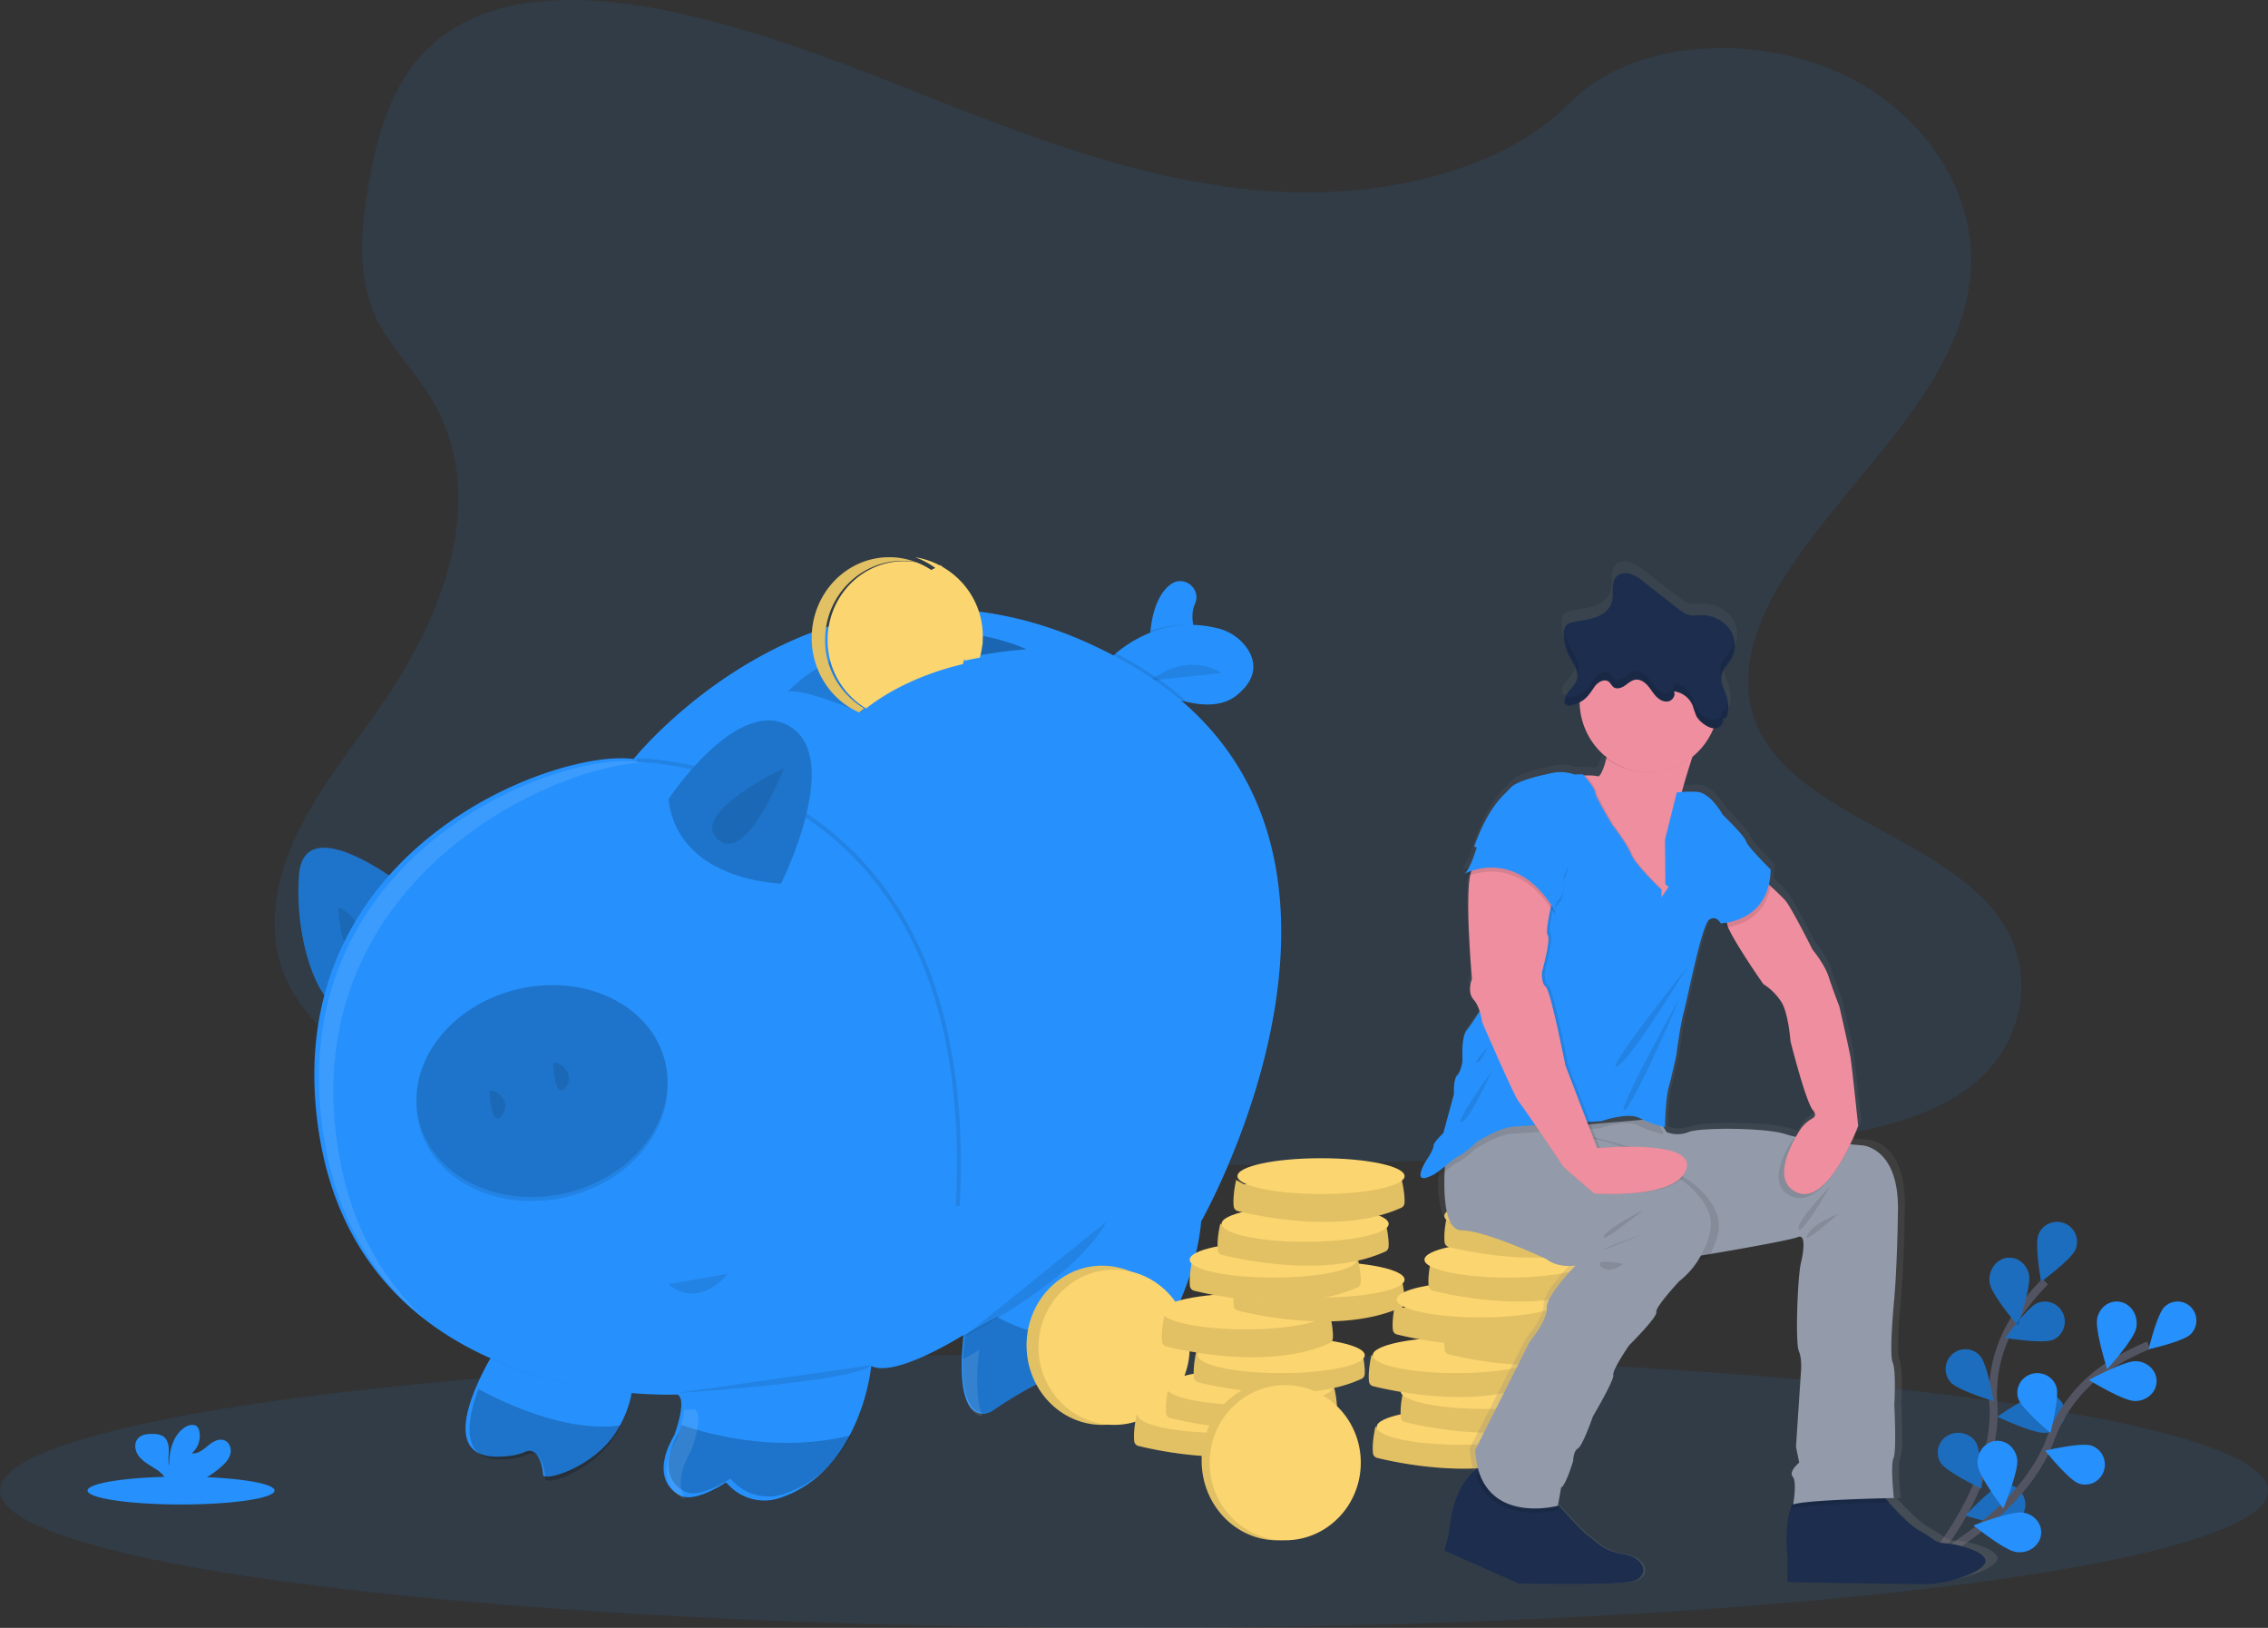 <svg xmlns="http://www.w3.org/2000/svg" width="570" height="409" viewBox="0 0 570 409">
    <rect x="0" y="0" width="570" height="409" fill="#333333" stroke="none"/>
    <defs>
        <linearGradient id="a" x1="49.996%" x2="49.996%" y1="100.001%" y2=".016%">
            <stop offset="0%" stop-color="gray" stop-opacity=".25"/>
            <stop offset="54%" stop-color="gray" stop-opacity=".12"/>
            <stop offset="100%" stop-color="gray" stop-opacity=".1"/>
        </linearGradient>
    </defs>
    <g fill="none" fill-rule="evenodd">
        <ellipse cx="285" cy="374.5" fill="#2691FD" fill-rule="nonzero" opacity=".1" rx="285" ry="34.5"/>
        <path stroke="#535461" stroke-width="2" d="M487 390s15.212-18.7 13.98-37.254c-.567-7.778 1.493-15.525 5.87-22.077A61.743 61.743 0 0 1 514 322"/>
        <path fill="#2691FD" fill-rule="nonzero" d="M512.333 310.146c-1.028 2.564.654 11.854.654 11.854s7.633-5.58 8.656-8.15a4.987 4.987 0 0 0-.72-4.946 5.019 5.019 0 0 0-8.59 1.242zM500.116 322.523c.535 2.958 6.994 10.477 6.994 10.477s3.367-9.634 2.832-12.597c-.538-2.96-3.178-4.884-5.897-4.298-2.719.585-4.487 3.459-3.949 6.418h.02zM490.24 347.27C492.053 349.33 501 352 501 352s-1.54-9.26-3.352-11.32a4.923 4.923 0 0 0-6.98-.432 4.996 4.996 0 0 0-.427 7.023zM487.772 367.546C489.272 369.87 498 374 498 374s.041-9.353-1.458-11.657c-1.499-2.322-4.677-3.04-7.098-1.602-2.422 1.436-3.17 4.483-1.672 6.805z"/>
        <path fill="#2691FD" fill-rule="nonzero" d="M515.897 336.633c-2.561 1.054-11.897-.499-11.897-.499s5.491-7.7 8.072-8.754a5.016 5.016 0 0 1 3.824 9.273v-.02zM514.068 359.99c-2.972.244-12.068-4.041-12.068-4.041s8.15-5.686 11.126-5.93c2.972-.24 5.593 1.795 5.853 4.547.26 2.752-1.939 5.178-4.911 5.419v.005zM505.371 382.886c-2.6.706-11.371-2.106-11.371-2.106s6.296-6.908 8.897-7.614c2.598-.705 5.258.898 5.942 3.582.683 2.684-.87 5.433-3.468 6.138z"/>
        <path fill="#000" fill-rule="nonzero" d="M512.333 310.146c-1.028 2.564.654 11.854.654 11.854s7.633-5.58 8.656-8.15a4.987 4.987 0 0 0-.72-4.946 5.019 5.019 0 0 0-8.59 1.242zM500.116 322.523c.535 2.958 6.994 10.477 6.994 10.477s3.367-9.634 2.832-12.597c-.538-2.96-3.178-4.884-5.897-4.298-2.719.585-4.487 3.459-3.949 6.418h.02zM490.24 347.27C492.053 349.33 501 352 501 352s-1.54-9.26-3.352-11.32a4.923 4.923 0 0 0-6.98-.432 4.996 4.996 0 0 0-.427 7.023zM487.772 367.546C489.272 369.87 498 374 498 374s.041-9.353-1.458-11.657c-1.499-2.322-4.677-3.04-7.098-1.602-2.422 1.436-3.17 4.483-1.672 6.805z" opacity=".25"/>
        <path fill="#000" fill-rule="nonzero" d="M515.897 336.633c-2.561 1.054-11.897-.499-11.897-.499s5.491-7.7 8.072-8.754a5.016 5.016 0 0 1 3.824 9.273v-.02zM514.068 359.99c-2.972.244-12.068-4.041-12.068-4.041s8.15-5.686 11.126-5.93c2.972-.24 5.593 1.795 5.853 4.547.26 2.752-1.939 5.178-4.911 5.419v.005zM505.371 382.886c-2.6.706-11.371-2.106-11.371-2.106s6.296-6.908 8.897-7.614c2.598-.705 5.258.898 5.942 3.582.683 2.684-.87 5.433-3.468 6.138z" opacity=".25"/>
        <path stroke="#535461" stroke-width="2" d="M487 391s21.673-11.443 28.307-29.358a37.067 37.067 0 0 1 14.556-18.376A62.645 62.645 0 0 1 540 338"/>
        <path fill="#2691FD" fill-rule="nonzero" d="M543.973 328.358C542.093 330.21 540 339 540 339s8.708-1.937 10.575-3.784a4.835 4.835 0 0 0 1.28-4.608 4.755 4.755 0 0 0-3.292-3.428 4.668 4.668 0 0 0-4.571 1.178h-.019zM527.08 331.273c-.612 2.953 2.503 12.727 2.503 12.727s6.681-7.357 7.292-10.31c.613-2.952-1.087-5.886-3.796-6.554-2.71-.667-5.402 1.185-6.015 4.137h.015zM507.255 351.397c.835 2.587 8.058 8.603 8.058 8.603s2.355-8.984 1.5-11.572c-.542-1.673-1.956-2.936-3.71-3.313a5.094 5.094 0 0 0-4.788 1.484 4.832 4.832 0 0 0-1.08 4.798h.02zM497.042 368.165c.38 2.97 6.44 10.835 6.44 10.835s3.867-9.35 3.492-12.315c-.244-1.92-1.415-3.553-3.073-4.284-1.658-.731-3.55-.45-4.964.74-1.414 1.189-2.134 3.104-1.89 5.024h-.005zM536.47 351.998c-2.979-.07-11.47-5.277-11.47-5.277s8.775-4.79 11.749-4.72c2.976.071 5.326 2.367 5.25 5.128-.078 2.76-2.553 4.94-5.53 4.87zM522.466 372.73c-2.581-.896-8.466-8.258-8.466-8.258s9.08-2.152 11.661-1.252a4.998 4.998 0 0 1 3.246 3.786 5.078 5.078 0 0 1-1.597 4.755 4.87 4.87 0 0 1-4.844.968zM506.677 389.935c-2.957-.44-10.677-6.669-10.677-6.669s9.45-3.669 12.434-3.23c2.96.442 4.974 3.015 4.496 5.749-.478 2.733-3.265 4.591-6.226 4.15h-.027z"/>
        <path fill="#2691FD" fill-rule="nonzero" d="M324.085 48.287c-28.145-.976-54.95-10.036-80.543-19.95-25.592-9.914-50.95-20.9-78.423-26.124-17.664-3.379-37.871-3.856-52.107 5.59-13.69 9.065-18.123 24.757-20.502 39.32-1.794 10.956-2.848 22.486 2.038 32.74 3.408 7.114 9.456 13.11 13.64 19.93 14.55 23.73 4.264 52.994-11.505 76.17-7.398 10.87-15.978 21.236-21.69 32.812-5.712 11.575-8.346 24.828-3.353 36.632 4.953 11.687 16.748 20.488 29.526 26.667 25.954 12.557 56.555 16.15 86.366 18.182 66.022 4.507 132.395 2.54 198.59.6 24.502-.722 49.106-1.454 73.206-5.23 13.385-2.098 27.203-5.431 36.914-13.47 12.335-10.204 15.392-27.486 7.133-40.281-13.864-21.464-52.194-26.795-61.885-49.829-5.33-12.678.148-26.8 7.898-38.558 16.625-25.23 44.495-47.36 45.967-76.191 1.02-19.818-12.391-39.636-33.118-49.006-21.715-9.817-51.827-8.582-67.845 7.673-16.468 16.744-45.458 23.182-70.307 22.323z" opacity=".1"/>
        <path fill="#2691FD" fill-rule="nonzero" d="M301 161h-12c.008-.952.066-1.903.174-2.848.376-3.364 1.534-8.822 5.124-11.383 3.353-2.391 7.72 1.216 6.007 5.032l-.043.104c-.642 1.38-.661 3.096-.449 4.669A19.985 19.985 0 0 0 301 161z"/>
        <path fill="#000" fill-rule="nonzero" d="M301 161h-12c.008-.848.066-1.694.174-2.536a27.247 27.247 0 0 1 10.615-1.405c.233 1.353.64 2.676 1.211 3.941z" opacity=".1"/>
        <path fill="#2691FD" fill-rule="nonzero" d="M310.808 174.694c-3.342 2.702-8.015 2.743-12.796 1.585-9.791-2.377-20.012-9.818-20.012-9.818a22.787 22.787 0 0 1 2.238-2.15c4.03-3.438 13.267-9.515 25.633-6.494a12.665 12.665 0 0 1 7.485 4.97c2.047 2.975 3.114 7.333-2.548 11.907z"/>
        <path fill="#000" fill-rule="nonzero" d="M307 169.102s-7.57-5.814-18 1.898" opacity=".1"/>
        <path fill="#2691FD" fill-rule="nonzero" d="M100 221.553s-23.657-18.064-24.846-1.687c-1.19 16.377 4.763 31.746 9.868 33.094C90.127 254.307 100 221.553 100 221.553z"/>
        <path fill="#000" fill-rule="nonzero" d="M100 221.553s-23.657-18.064-24.846-1.687c-1.19 16.377 4.763 31.746 9.868 33.094C90.127 254.307 100 221.553 100 221.553z" opacity=".2"/>
        <path fill="#000" fill-rule="nonzero" d="M85 228s.566 13.992 5.372 11.758C95.177 237.524 88.117 228.626 85 228z" opacity=".1"/>
        <path fill="#2691FD" fill-rule="nonzero" d="M158.466 351.335a26.955 26.955 0 0 1-2.558 6.6 33.88 33.88 0 0 1-.957 1.665c-5.582 9.104-18.487 12.883-18.487 10.875 0-2.007-1.274-7.196-4.518-5.69-3.244 1.505-8.187 1.174-8.187 1.174-8.928-.668-7.419-9.3-4.462-16.611a66.77 66.77 0 0 1 3.367-7.026c1.116-2.007 1.95-3.322 1.95-3.322l34.113 5.355s.762 2.64-.26 6.98z"/>
        <path fill="#000" fill-rule="nonzero" d="M298 176c-9.785-2.383-20-9.844-20-9.844a22.806 22.806 0 0 1 2.237-2.156c1.49.784 2.989 1.618 4.494 2.502A85.42 85.42 0 0 1 298 176zM158.476 350c-9.168-.792-22.446-2.97-35.476-8.762a71.36 71.36 0 0 1 1.93-3.238l33.79 5.22s.77 2.548-.244 6.78z" opacity=".1"/>
        <path fill="#2691FD" fill-rule="nonzero" d="M301.877 306.88s-.614 10.889-6.787 23.195a58.907 58.907 0 0 1-21.195 23.684s-5.457 4.418-5.8-7.812c0 0-2.39-2.547-18.769 8.587 0 0-9.883 6.012-7.165-19.073v-.046c0-.016-.246.158-.697.428h-.03a92.014 92.014 0 0 1-6.593 3.648c-5.4 2.701-12.396 5.448-15.867 3.715a51.812 51.812 0 0 1-5.804 18.135c-3.44 6.232-8.865 12.327-17.362 15.078a12.246 12.246 0 0 1-12.386-3.006l-.972-.968s-7.51 5.095-11.26 3.393c-3.753-1.702-6.829-6.45-1.71-15.286 0 0 .27-.734.603-1.81.835-2.726 2.048-7.643.082-8.382 0 0-79.509 4.077-90.083-66.243-10.575-70.32 59.373-96.134 79.16-93.418 0 0 52.551-65.902 125.232-23.44s17.403 139.62 17.403 139.62z"/>
        <path stroke="#000" d="M160 191s86.653-.338 80.707 112" opacity=".1"/>
        <path fill="#000" fill-rule="nonzero" d="M156 358.121a36.914 36.914 0 0 1-.935 1.77c-5.452 9.67-18.055 13.684-18.055 11.552 0-2.133-1.244-7.645-4.413-6.046-3.168 1.6-7.995 1.248-7.995 1.248-8.72-.71-7.247-9.878-4.358-17.645 8.176 4.377 22.963 10.896 35.756 9.121zM214 360.562c-3.41 6.144-8.79 12.153-17.216 14.865a12.193 12.193 0 0 1-12.283-2.964l-.964-.954s-7.446 5.024-11.167 3.346c-3.72-1.678-6.77-6.36-1.695-15.072 0 0 .27-.723.6-1.783 6.633 2.316 24.204 7.244 42.725 2.562z" opacity=".2"/>
        <path fill="#000" fill-rule="nonzero" d="M242 336c30.733-16.13 36-29 36-29" opacity=".1"/>
        <path fill="#000" fill-rule="nonzero" d="M295 330a58.617 58.617 0 0 1-21.036 23.6s-5.415 4.401-5.755-7.784c0 0-2.372-2.539-18.628 8.555 0 0-9.809 5.991-7.112-19.004l8.128-4.504c17.515 9.733 35.112 3.798 44.403-.863z" opacity=".2"/>
        <path fill="#2691FD" fill-rule="nonzero" d="M168 200.783s17.493-26.483 30.695-18.167c13.203 8.317-2.397 39.384-2.397 39.384s-25.9-.51-28.298-21.217z"/>
        <path fill="#000" fill-rule="nonzero" d="M168 200.783s17.493-26.483 30.695-18.167c13.203 8.317-2.397 39.384-2.397 39.384s-25.9-.51-28.298-21.217z" opacity=".2"/>
        <path fill="#000" fill-rule="nonzero" d="M197 193s-23.93 11.278-16.607 17.872C187.716 217.466 197 193 197 193z" opacity=".1"/>
        <path d="M257 163.496a93.48 93.48 0 0 0-17.215 3.104l-.158.046c-7.978 2.25-17.036 6.037-23.264 12.354 0 0-14.45-6.208-18.363-5.173 0 0 11.732-14.46 43.28-14.827h.076s8.161.704 15.644 4.496z"/>
        <ellipse cx="136.218" cy="275.146" fill="#000" fill-rule="nonzero" opacity=".1" rx="31.807" ry="26.319" transform="rotate(-13 136.218 275.146)"/>
        <ellipse cx="136.218" cy="274.128" fill="#2691FD" fill-rule="nonzero" rx="31.807" ry="26.319" transform="rotate(-13 136.218 274.128)"/>
        <ellipse cx="136.218" cy="274.128" fill="#000" fill-rule="nonzero" opacity=".2" rx="31.807" ry="26.319" transform="rotate(-13 136.218 274.128)"/>
        <path fill="#000" fill-rule="nonzero" d="M123 274s.307 9.198 2.904 6.506c2.598-2.692.151-6.515-2.904-6.506zM139 267s.303 9.198 2.903 6.506c2.6-2.691.151-6.534-2.903-6.506zM168 322.642s6.758 6.775 15-2.642" opacity=".1"/>
        <path fill="#000" fill-rule="nonzero" d="M198 173.827c3.886-1.035 18.24 5.173 18.24 5.173 6.186-6.317 15.2-10.103 23.108-12.354L241 159c-31.367.367-43 14.827-43 14.827z" opacity=".15"/>
        <path fill="#000" fill-rule="nonzero" d="M241.643 159L240 166a109.73 109.73 0 0 1 18-2.86c-7.824-3.506-16.357-4.14-16.357-4.14z" opacity=".3"/>
        <path fill="#000" fill-rule="nonzero" d="M241.912 159L240 166l.183-.043L242 159z" opacity=".15"/>
        <g fill="#FFF" fill-rule="nonzero" opacity=".1">
            <path d="M173.765 364.321s.27-.733.601-1.809c.83-2.726 2.037-7.643.082-8.382 0 0-.907.046-2.546.04a25.265 25.265 0 0 1-1.105 5.285c-.331 1.075-.601 1.809-.601 1.809-5.093 8.836-2.037 13.59 1.7 15.288l.2.07c-1.503-2.573-1.625-6.583 1.67-12.3zM84.822 287.883c-10.525-70.323 61.312-98.901 81-96.164l-5.806-.296c-19.687-2.716-89.284 23.1-78.758 93.423 3.31 22.111 13.403 36.864 25.68 46.704-10.642-9.784-19.131-23.737-22.116-43.667zM246.072 339.23v-.047c0-.015-.245.158-.693.428h-.03a99.814 99.814 0 0 1-3.26 1.901c-.509 11.593 2.49 14.106 4.848 14.325-1.196-2.706-1.823-7.675-.865-16.608zM271.88 349.717s-.611-.648-3.31.152c.702 5.056 2.648 5.606 4.033 5.305a21.417 21.417 0 0 1-.723-5.457z"/>
        </g>
        <path fill="#000" fill-rule="nonzero" d="M170 350s44.549-2.665 49-7" opacity=".1"/>
        <ellipse cx="277" cy="338" fill="#FBD56F" fill-rule="nonzero" rx="19" ry="20"/>
        <ellipse cx="277" cy="338" fill="#000" fill-rule="nonzero" opacity=".1" rx="19" ry="20"/>
        <ellipse cx="280" cy="338.5" fill="#FBD56F" fill-rule="nonzero" rx="19" ry="19.5"/>
        <path fill="#FBD56F" fill-rule="nonzero" d="M287.66 356.556l-1.977-1.103s-.925 3.872-.622 6.636a1.375 1.375 0 0 0 1.012 1.19c4.551 1.133 26.206 5.965 41.105-.844.44-.2.74-.62.789-1.103.187-1.697-.46-5.198-.719-5.879-.54-1.468-39.587 1.103-39.587 1.103z"/>
        <path fill="#000" fill-rule="nonzero" d="M287.66 356.556l-1.977-1.103s-.925 3.872-.622 6.636a1.375 1.375 0 0 0 1.012 1.19c4.551 1.133 26.206 5.965 41.105-.844.44-.2.74-.62.789-1.103.187-1.697-.46-5.198-.719-5.879-.54-1.468-39.587 1.103-39.587 1.103z" opacity=".1"/>
        <ellipse cx="307" cy="355.5" fill="#FBD56F" fill-rule="nonzero" rx="21" ry="4.5"/>
        <path fill="#FBD56F" fill-rule="nonzero" d="M295.656 349.556l-1.973-1.103s-.925 3.872-.622 6.637c.058.568.461 1.04 1.012 1.184 4.551 1.138 26.207 5.97 41.106-.839.439-.202.738-.62.79-1.103.181-1.697-.466-5.198-.724-5.879-.561-1.468-39.59 1.103-39.59 1.103z"/>
        <path fill="#000" fill-rule="nonzero" d="M295.656 349.556l-1.973-1.103s-.925 3.872-.622 6.637c.058.568.461 1.04 1.012 1.184 4.551 1.138 26.207 5.97 41.106-.839.439-.202.738-.62.79-1.103.181-1.697-.466-5.198-.724-5.879-.561-1.468-39.59 1.103-39.59 1.103z" opacity=".1"/>
        <ellipse cx="314" cy="348.5" fill="#FBD56F" fill-rule="nonzero" rx="21" ry="4.5"/>
        <path fill="#FBD56F" fill-rule="nonzero" d="M302.66 340.556l-1.977-1.103s-.925 3.872-.622 6.636a1.375 1.375 0 0 0 1.011 1.19c4.552 1.133 26.21 5.965 41.102-.844.44-.201.741-.62.794-1.103.182-1.697-.465-5.198-.723-5.879-.541-1.468-39.585 1.103-39.585 1.103z"/>
        <path fill="#000" fill-rule="nonzero" d="M302.66 340.556l-1.977-1.103s-.925 3.872-.622 6.636a1.375 1.375 0 0 0 1.011 1.19c4.552 1.133 26.21 5.965 41.102-.844.44-.201.741-.62.794-1.103.182-1.697-.465-5.198-.723-5.879-.541-1.468-39.585 1.103-39.585 1.103z" opacity=".1"/>
        <ellipse cx="322" cy="340.5" fill="#FBD56F" fill-rule="nonzero" rx="21" ry="4.5"/>
        <path fill="#FBD56F" fill-rule="nonzero" d="M294.66 331.562l-1.978-1.108s-.92 3.877-.622 6.635a1.38 1.38 0 0 0 1.011 1.189c4.552 1.133 26.209 5.964 41.103-.838.44-.2.742-.62.794-1.103.182-1.697-.465-5.197-.723-5.883-.536-1.473-39.586 1.108-39.586 1.108z"/>
        <path fill="#000" fill-rule="nonzero" d="M294.66 331.562l-1.978-1.108s-.92 3.877-.622 6.635a1.38 1.38 0 0 0 1.011 1.189c4.552 1.133 26.209 5.964 41.103-.838.44-.2.742-.62.794-1.103.182-1.697-.465-5.197-.723-5.883-.536-1.473-39.586 1.108-39.586 1.108z" opacity=".1"/>
        <ellipse cx="313" cy="329.5" fill="#FBD56F" fill-rule="nonzero" rx="21" ry="4.5"/>
        <path fill="#FBD56F" fill-rule="nonzero" d="M312.656 322.564l-1.973-1.108s-.925 3.876-.622 6.634a1.37 1.37 0 0 0 1.012 1.188c4.551 1.133 26.207 5.963 41.101-.838.44-.202.74-.62.794-1.102.182-1.696-.465-5.201-.723-5.882-.541-1.478-39.59 1.108-39.59 1.108z"/>
        <path fill="#000" fill-rule="nonzero" d="M312.656 322.564l-1.973-1.108s-.925 3.876-.622 6.634a1.37 1.37 0 0 0 1.012 1.188c4.551 1.133 26.207 5.963 41.101-.838.44-.202.74-.62.794-1.102.182-1.696-.465-5.201-.723-5.882-.541-1.478-39.59 1.108-39.59 1.108z" opacity=".1"/>
        <ellipse cx="332" cy="321.5" fill="#FBD56F" fill-rule="nonzero" rx="21" ry="4.5"/>
        <path fill="#FBD56F" fill-rule="nonzero" d="M301.66 317.56l-1.978-1.108s-.92 3.877-.622 6.636a1.38 1.38 0 0 0 1.011 1.19c4.552 1.132 26.209 5.965 41.103-.839.44-.2.742-.62.794-1.103.182-1.697-.465-5.203-.723-5.884-.536-1.468-39.586 1.108-39.586 1.108z"/>
        <path fill="#000" fill-rule="nonzero" d="M301.66 317.56l-1.978-1.108s-.92 3.877-.622 6.636a1.38 1.38 0 0 0 1.011 1.19c4.552 1.132 26.209 5.965 41.103-.839.44-.2.742-.62.794-1.103.182-1.697-.465-5.203-.723-5.884-.536-1.468-39.586 1.108-39.586 1.108z" opacity=".1"/>
        <ellipse cx="320" cy="316.5" fill="#FBD56F" fill-rule="nonzero" rx="21" ry="4.5"/>
        <path fill="#FBD56F" fill-rule="nonzero" d="M308.656 308.56l-1.973-1.108s-.925 3.877-.622 6.636a1.37 1.37 0 0 0 1.012 1.19c4.551 1.132 26.207 5.965 41.106-.839.44-.201.74-.62.79-1.103.181-1.697-.466-5.198-.724-5.884-.536-1.468-39.59 1.108-39.59 1.108z"/>
        <path fill="#000" fill-rule="nonzero" d="M308.656 308.56l-1.973-1.108s-.925 3.877-.622 6.636a1.37 1.37 0 0 0 1.012 1.19c4.551 1.132 26.207 5.965 41.106-.839.44-.201.74-.62.79-1.103.181-1.697-.466-5.198-.724-5.884-.536-1.468-39.59 1.108-39.59 1.108z" opacity=".1"/>
        <ellipse cx="328" cy="307.5" fill="#FBD56F" fill-rule="nonzero" rx="21" ry="4.5"/>
        <path fill="#FBD56F" fill-rule="nonzero" d="M312.66 297.56l-1.978-1.108s-.92 3.877-.622 6.636a1.38 1.38 0 0 0 1.011 1.19c4.552 1.132 26.209 5.965 41.103-.839.44-.2.742-.62.794-1.103.182-1.697-.465-5.198-.723-5.884-.541-1.468-39.586 1.108-39.586 1.108z"/>
        <path fill="#000" fill-rule="nonzero" d="M312.66 297.56l-1.978-1.108s-.92 3.877-.622 6.636a1.38 1.38 0 0 0 1.011 1.19c4.552 1.132 26.209 5.965 41.103-.839.44-.2.742-.62.794-1.103.182-1.697-.465-5.198-.723-5.884-.541-1.468-39.586 1.108-39.586 1.108z" opacity=".1"/>
        <ellipse cx="332" cy="295.5" fill="#FBD56F" fill-rule="nonzero" rx="21" ry="4.5"/>
        <path fill="#FBD56F" fill-rule="nonzero" d="M347.66 359.56l-1.977-1.108s-.925 3.877-.622 6.636a1.375 1.375 0 0 0 1.012 1.19c4.551 1.132 26.206 5.965 41.105-.839.439-.204.738-.624.789-1.108.187-1.697-.46-5.198-.719-5.879-.54-1.468-39.587 1.108-39.587 1.108z"/>
        <path fill="#000" fill-rule="nonzero" d="M347.66 359.56l-1.977-1.108s-.925 3.877-.622 6.636a1.375 1.375 0 0 0 1.012 1.19c4.551 1.132 26.206 5.965 41.105-.839.439-.204.738-.624.789-1.108.187-1.697-.46-5.198-.719-5.879-.54-1.468-39.587 1.108-39.587 1.108z" opacity=".1"/>
        <ellipse cx="367" cy="358.5" fill="#FBD56F" fill-rule="nonzero" rx="21" ry="4.5"/>
        <path fill="#FBD56F" fill-rule="nonzero" d="M354.66 350.56l-1.978-1.108s-.92 3.877-.622 6.636a1.38 1.38 0 0 0 1.011 1.19c4.552 1.132 26.209 5.965 41.103-.839.44-.2.742-.62.794-1.103.182-1.697-.465-5.203-.723-5.884-.536-1.468-39.586 1.108-39.586 1.108z"/>
        <path fill="#000" fill-rule="nonzero" d="M354.66 350.56l-1.978-1.108s-.92 3.877-.622 6.636a1.38 1.38 0 0 0 1.011 1.19c4.552 1.132 26.209 5.965 41.103-.839.44-.2.742-.62.794-1.103.182-1.697-.465-5.203-.723-5.884-.536-1.468-39.586 1.108-39.586 1.108z" opacity=".1"/>
        <ellipse cx="373" cy="349.5" fill="#FBD56F" fill-rule="nonzero" rx="21" ry="4.5"/>
        <path fill="#FBD56F" fill-rule="nonzero" d="M346.656 341.545l-1.973-1.104s-.925 3.877-.622 6.644a1.366 1.366 0 0 0 1.012 1.186c4.551 1.139 26.207 5.977 41.106-.84.44-.2.74-.62.79-1.104.181-1.699-.466-5.204-.724-5.886-.536-1.44-39.59 1.104-39.59 1.104z"/>
        <path fill="#000" fill-rule="nonzero" d="M346.656 341.545l-1.973-1.104s-.925 3.877-.622 6.644a1.366 1.366 0 0 0 1.012 1.186c4.551 1.139 26.207 5.977 41.106-.84.44-.2.74-.62.79-1.104.181-1.699-.466-5.204-.724-5.886-.536-1.44-39.59 1.104-39.59 1.104z" opacity=".1"/>
        <ellipse cx="366" cy="340.5" fill="#FBD56F" fill-rule="nonzero" rx="21" ry="4.5"/>
        <path fill="#FBD56F" fill-rule="nonzero" d="M365.66 333.56l-1.977-1.106s-.925 3.882-.622 6.623c.057.57.46 1.046 1.012 1.192 4.551 1.141 26.207 5.98 41.106-.84.44-.201.74-.622.789-1.106.182-1.702-.46-5.212-.718-5.894-.541-1.417-39.59 1.13-39.59 1.13z"/>
        <path fill="#000" fill-rule="nonzero" d="M365.66 333.56l-1.977-1.106s-.925 3.882-.622 6.623c.057.57.46 1.046 1.012 1.192 4.551 1.141 26.207 5.98 41.106-.84.44-.201.74-.622.789-1.106.182-1.702-.46-5.212-.718-5.894-.541-1.417-39.59 1.13-39.59 1.13z" opacity=".1"/>
        <ellipse cx="384" cy="332.5" fill="#FBD56F" fill-rule="nonzero" rx="21" ry="4.5"/>
        <path fill="#FBD56F" fill-rule="nonzero" d="M352.656 328.556l-1.973-1.103s-.925 3.873-.622 6.638a1.37 1.37 0 0 0 1.012 1.184c4.551 1.139 26.207 5.967 41.106-.838.44-.2.74-.62.79-1.103.181-1.698-.466-5.2-.724-5.88-.536-1.47-39.59 1.102-39.59 1.102z"/>
        <path fill="#000" fill-rule="nonzero" d="M352.656 328.556l-1.973-1.103s-.925 3.873-.622 6.638a1.37 1.37 0 0 0 1.012 1.184c4.551 1.139 26.207 5.967 41.106-.838.44-.2.74-.62.79-1.103.181-1.698-.466-5.2-.724-5.88-.536-1.47-39.59 1.102-39.59 1.102z" opacity=".1"/>
        <ellipse cx="372" cy="326.5" fill="#FBD56F" fill-rule="nonzero" rx="21" ry="4.5"/>
        <path fill="#FBD56F" fill-rule="nonzero" d="M361.66 317.556l-1.977-1.103s-.925 3.872-.622 6.636a1.375 1.375 0 0 0 1.012 1.19c4.551 1.133 26.207 5.965 41.101-.844.44-.201.741-.62.794-1.103.182-1.697-.465-5.198-.723-5.879-.536-1.468-39.584 1.103-39.584 1.103z"/>
        <path fill="#000" fill-rule="nonzero" d="M361.66 317.556l-1.977-1.103s-.925 3.872-.622 6.636a1.375 1.375 0 0 0 1.012 1.19c4.551 1.133 26.207 5.965 41.101-.844.44-.201.741-.62.794-1.103.182-1.697-.465-5.198-.723-5.879-.536-1.468-39.584 1.103-39.584 1.103z" opacity=".1"/>
        <ellipse cx="379" cy="316.5" fill="#FBD56F" fill-rule="nonzero" rx="21" ry="4.5"/>
        <path fill="#FBD56F" fill-rule="nonzero" d="M365.656 306.556l-1.973-1.103s-.925 3.872-.622 6.636a1.375 1.375 0 0 0 1.012 1.19c4.551 1.133 26.207 5.965 41.106-.844.44-.2.74-.62.79-1.103.181-1.697-.466-5.198-.724-5.879-.536-1.468-39.59 1.103-39.59 1.103z"/>
        <path fill="#000" fill-rule="nonzero" d="M365.656 306.556l-1.973-1.103s-.925 3.872-.622 6.636a1.375 1.375 0 0 0 1.012 1.19c4.551 1.133 26.207 5.965 41.106-.844.44-.2.74-.62.79-1.103.181-1.697-.466-5.198-.724-5.879-.536-1.468-39.59 1.103-39.59 1.103z" opacity=".1"/>
        <ellipse cx="384" cy="305.5" fill="#FBD56F" fill-rule="nonzero" rx="21" ry="4.5"/>
        <path fill="#FBD56F" fill-rule="nonzero" d="M207.362 160.755c0-10.953 8.722-19.85 19.489-19.85 1.055.002 2.108.089 3.149.26a18.75 18.75 0 0 0-6.517-1.165C212.722 140 204 149.085 204 160.291c0 8.418 4.924 15.635 11.934 18.709.337-.29.757-.636 1.255-1.018-6.142-3.642-9.876-10.187-9.827-17.227z"/>
        <path fill="#000" fill-rule="nonzero" d="M207.362 160.755c0-10.953 8.722-19.85 19.489-19.85 1.055.002 2.108.089 3.149.26a18.75 18.75 0 0 0-6.517-1.165C212.722 140 204 149.085 204 160.291c0 8.418 4.924 15.635 11.934 18.709.337-.29.757-.636 1.255-1.018-6.142-3.642-9.876-10.187-9.827-17.227z" opacity=".1"/>
        <path fill="#FBD56F" fill-rule="nonzero" d="M243.5 159.394a20.858 20.858 0 0 1-1.08 6.606c1.232-.284 2.517-.516 3.84-.784.491-1.756.74-3.566.74-5.383 0-9.994-7.36-18.276-17-19.833 7.868 2.846 13.5 10.447 13.5 19.394z"/>
        <path fill="#FBD56F" fill-rule="nonzero" d="M208 160.798A19.92 19.92 0 0 0 217.663 178c3.605-2.855 11.554-8.103 24.317-11.141a21.362 21.362 0 0 0 1.02-6.508c0-8.814-5.318-16.303-12.747-19.092a18.847 18.847 0 0 0-3.096-.259c-10.585.015-19.157 8.88-19.157 19.798z"/>
        <path fill="url(#a)" fill-rule="nonzero" d="M491.753 387.087c-2.915-.102-3.022-1.233-6.768-3.186-2.12-1.101-5.33-4.303-7.726-6.877l-.56-.607h1.02s-.939-8.223-.103-10.196c.836-1.973.21-13.57.21-13.57s.509-8.846-.419-10.9c-.927-2.055.311-15.213.311-15.213s.836-7.815 1.02-23.752c.183-15.936-9.174-16.446-9.174-16.446s-1.248-.097-3.144-.28l-.57-.056c1.228-2.55 1.946-4.497 1.946-4.497s-1.564-14.907-1.982-17.476c-.418-2.57-2.91-13.178-2.91-13.178s-1.768-4.522-2.813-7.709c-1.045-3.186-4.164-6.887-4.164-6.887s-5.605-11.103-7.185-12.745c-.724-.76-1.743-1.723-2.625-2.55l-.458-.417a18.36 18.36 0 0 0 .377-3.518s-5.835-5.76-6.253-7.198c-.418-1.438-5.932-6.786-5.932-6.786s-3.129-5.755-6.665-5.857a28.858 28.858 0 0 0-5.02.148c.729-2.692 1.59-5.511 2.36-7.933.086-.27.173-.51.254-.79a17.872 17.872 0 0 0 6.401-7.744c.071-.168.138-.337.204-.51h.112c.147-.003.293-.017.438-.04 1.167-.2 2.156-1.53 1.616-2.55.071.12.202.192.341.189.387 0 .861-.576.953-1.07 0-.087.025-.174.036-.26.01-.087.035-.215.05-.322.016-.107 0-.204 0-.306v-.31-.296-.342-.27c0-.092 0-.275-.03-.413v-.168a9.18 9.18 0 0 0-.336-1.657c-.571-1.912-1.779-3.808-1.315-5.746v-.06c.387-1.53 1.692-2.6 2.487-3.947.076-.127.143-.26.209-.392 0-.026.025-.051.035-.072.051-.102.092-.204.133-.305l.081-.2c.036-.086.062-.178.092-.27.03-.091.056-.163.077-.25.02-.086.04-.162.06-.244.021-.082.047-.194.067-.296.02-.102 0-.142.036-.214.035-.071.03-.224.04-.336.01-.112 0-.123 0-.184v-.53-.418-.122c0-.148 0-.296-.04-.444v-.061a7.389 7.389 0 0 0-1.493-3.543 9.125 9.125 0 0 0-7.497-3.248c-.781.09-1.57.105-2.354.046-1.31-.194-2.416-1.02-3.455-1.825l-8.725-6.724a10.844 10.844 0 0 0-3.297-1.958c-1.233-.377-2.71-.25-3.623.653-1.636 1.61-.596 4.384-1.249 6.571-.57 1.897-2.4 3.181-4.29 3.818-1.891.638-3.92.78-5.866 1.244a3.205 3.205 0 0 0-1.565.72 3.06 3.06 0 0 0-.682 2.186 11.76 11.76 0 0 0 1.355 5.562c.367.694.81 1.402 1.203 2.116l.097.178.127.245c.066.138.133.27.194.403l.076.173.117.29c0 .062.046.123.067.18.02.055.07.229.107.34.205.662.224 1.368.056 2.04-.301 1.106-1.162 1.958-1.927 2.82a5.542 5.542 0 0 0-1.284 2.385c-.037.21-.037.423 0 .632v.077a1.407 1.407 0 0 0 .133.341.953.953 0 0 0 .132.153l.077.056a.836.836 0 0 0 .132.082l.087.04.214.057h.06c.113.008.225.008.337 0h.102c.106-.007.212-.02.316-.041h.117c.173-.032.343-.075.51-.128.585-.175 1.155-.4 1.702-.673v.515c.029 2.017.41 4.013 1.126 5.899a17.843 17.843 0 0 0 5.428 7.51c-.031.173-.062.351-.097.535-.51 2.462-1.555 4.934-2.202 4.746a8.696 8.696 0 0 0-1.931-.214h-.566a7.85 7.85 0 0 0-1.773 0 1.864 1.864 0 0 1-.775-.107 10.535 10.535 0 0 0-5.203-.291c-3.598.74-9.076 2.09-10.58 3.706-2.293 2.468-5.605 4.833-9.371 15.11 0 0-1.875 6.271-3.333 7.097.321-.167.651-.317.989-.448a2.66 2.66 0 0 1-.78.856c.527-.27 1.074-.498 1.636-.683-1.136 6.699.55 25.857.55 25.857s-1.355 3.304.413 5.261c1.055 1.158 1.626 2.967 1.921 4.252l-.26.398c-.937 1.453-2.19 3.35-3.011 4.394-1.458 1.85-1.045 7.714-1.045 7.714s-.31 2.773-1.35 3.803c-1.04 1.03-.836 4.833-.836 4.833l-2.665 10.038s-2.503 2.258-2.503 3.288c0 1.03-1.977 3.905-1.977 3.905s-3.022 4.935 0 4.216a9.442 9.442 0 0 0 3.058-1.53v.627c-.087 5.374.51 12.94 4.464 12.94 6.115 0 21.974 7.295 21.974 7.295 3.226 2.467 7.598 1.646 7.598 1.646s-7.74 7.693-7.516 10.885c.224 3.191-4.373 8.427-4.373 8.427l-14.167 27.657c.08 1.927.422 3.834 1.02 5.669l-.204.173c-5.443 4.976-5.917 14.82-5.917 14.82l-1.249 5.037 18.953 8.33s24.578.51 28.848-.617 3.333-5.863-2.293-6.785c-5.626-.923-6.976-3.396-8.852-4.522-1.263-.765-5.753-5.695-8.54-8.82-.041-.05-.082-.092-.123-.138l.647-3.568c1.249-.617 3.124-6.786 3.124-6.786s0-2.467 1.249-3.186c1.248-.719 3.852-8.121 3.852-8.121s5.606-9.355 5.315-10.589c-.29-1.233 4.077-7.504 4.077-7.504s7.395-7.198 7.079-8.483c-.316-1.285 5.937-7.866 5.937-7.866a20.813 20.813 0 0 0 5.529-6.368l1.804-.296c8.179-1.34 21.765-3.762 23.284-4.44 2.084-.923 1.666 3.191.835 6.684-.83 3.492-1.457 20.254-.51 22.43.949 2.178.51 5.66.51 5.66l-1.248 18.811.83 4.013s-2.812 2.258-1.666 3.594c1.147 1.335.107 7.096.107 7.096a4.65 4.65 0 0 1 .342-.107c-.097.224-.194.459-.28.699-1.616 4.588-.689 12.153-.689 12.153v5.965s28.85.51 35.199.51c6.35 0 15.105-3.085 15.624-5.552.52-2.467-7.307-4.558-10.222-4.665zm-82.047-107.023l-1.885.158a14.85 14.85 0 0 1 1.88-.158h.005zm11.522-78.912a85.21 85.21 0 0 1 .943-3.783l-.943 3.783zm3.568 81.793a7.641 7.641 0 0 1-5.606 0s.102-7.194.938-10.196c.835-3.003 1.977-8.432 1.977-8.432s.938-7.505 1.875-10.9c.938-3.395 4.587-22.309 6.457-23.543 1.87-1.233 2.915.928 2.915.928s.28 0 .749-.056c.092.194.189.408.3.627 2.223 4.491 8.74 13.719 8.74 13.719a15 15 0 0 1 4.79 4.73c1.774 2.978 2.294 9.973 2.294 9.973s3.96 15.523 5.83 17.68c.937 1.08.51 1.723-.128 2.095a9.225 9.225 0 0 0-3.287 3.059c-.265.423-.55.887-.835 1.386a26.646 26.646 0 0 1-1.891-.51c-5.142-1.728-22.316-1.794-25.123-.535l.005-.025z"/>
        <path fill="#1C2D4D" d="M449.26 391.483v6s28.217.517 34.432.517c6.216 0 14.774-3.103 15.284-5.586.51-2.482-7.133-4.551-9.985-4.654-2.853-.104-2.955-1.242-6.623-3.207-2.068-1.107-5.212-4.33-7.555-6.92-1.809-2.002-3.143-3.62-3.143-3.62s-15.177-.31-19.558 2.172c-1.019.569-1.707 1.69-2.18 3.103-1.58 4.603-.673 12.195-.673 12.195z"/>
        <path fill="#000" fill-rule="nonzero" d="M450 379c3.2-1.067 21.919-1.476 25-1.545-1.817-1.903-3.158-3.443-3.158-3.443s-15.249-.295-19.651 2.066c-1.014.521-1.715 1.589-2.191 2.922z" opacity=".1"/>
        <path fill="#939AA9" d="M369 285.016l1.643 1.012.615.369 2.39 1.436c12.785 7.658 47.647 28.425 49.559 28.259.508-.04 2.004-.269 4.068-.602l1.765-.289c7.984-1.32 21.252-3.702 22.737-4.37 2.035-.91 1.628 3.136.814 6.576-.814 3.439-1.424 19.928-.508 22.052.915 2.124.508 5.564.508 5.564l-1.22 18.511.813 3.946s-2.746 2.225-1.627 3.54.102 6.98.102 6.98c3.254-1.214 25.32-1.619 25.32-1.619s-.915-8.092-.101-10.014c.814-1.922.203-13.353.203-13.353s.509-8.7-.407-10.723c-.915-2.023.306-14.966.306-14.966s.813-7.688 1.017-23.362c.203-15.675-8.95-16.185-8.95-16.185s-1.221-.097-3.052-.274c-3.626-.344-9.663-1.011-13.7-1.881a22.21 22.21 0 0 1-2.447-.642c-4.984-1.69-21.766-1.756-24.507-.542-1.76.7-3.723.7-5.482 0L416.723 281l-20.398 1.73-2.162.182-20.083 1.704-1.383.117-3.697.283z"/>
        <path fill="#000" fill-rule="nonzero" d="M450.164 300.514c6.173 2.79 12.065-7.105 14.836-12.686-3.778-.334-10.067-.983-14.274-1.828-2.792 4.304-6.48 11.836-.562 14.514z" opacity=".1"/>
        <path fill="#EE8E9E" fill-rule="nonzero" d="M434 231.86c.126.692.365 1.358.71 1.971 2.148 4.392 8.446 13.421 8.446 13.421a14.588 14.588 0 0 1 4.628 4.628c1.71 2.918 2.213 9.759 2.213 9.759s3.823 15.187 5.634 17.3c.906 1.056.503 1.684-.125 2.052a8.984 8.984 0 0 0-3.175 2.968c-2.64 4.245-6.851 12.656-.925 15.543 8.048 3.924 15.594-16.64 15.594-16.64s-1.51-14.588-1.912-17.103c-.402-2.515-2.812-12.878-2.812-12.878s-1.71-4.426-2.716-7.545c-1.006-3.12-4.024-6.74-4.024-6.74s-5.433-10.861-6.942-12.471c-.7-.75-1.68-1.69-2.515-2.485l-1.791-1.64S433.9 229.45 434 231.86z"/>
        <path fill="#1C2D4D" d="M363 389.596l18.781 8.288s24.35.512 28.58-.614c4.231-1.125 3.302-5.832-2.27-6.753-5.573-.92-6.914-3.377-8.772-4.502-1.253-.757-5.701-5.664-8.462-8.774l-2.27-2.558s-3.612-9.516-13.616-7.367a10.276 10.276 0 0 0-4.871 2.558c-5.392 4.947-5.862 14.744-5.862 14.744L363 389.596z"/>
        <path fill="#000" fill-rule="nonzero" d="M371 286.905l2.411 1.456c12.899 7.76 48.07 28.807 49.998 28.638.513-.041 2.022-.272 4.105-.61l1.78-.292.067-.118a23.218 23.218 0 0 0 2.35-5.746c2.16-8.196-8.486-14.47-8.486-14.47l-2.258-1.754c-2.565-4.316-21.035-8.396-21.035-8.396l-2.381-1.599-1.267-.85-.339-.226-2.888-1.938-14.464 1.025-4.3 2.758-.45.292-1.596 1.025-1.247.805zM371 370.692c3.993 12.847 20.687 8.654 20.687 8.654l.313-1.63-2.297-2.428s-3.654-9.027-13.775-6.988a10.651 10.651 0 0 0-4.928 2.392z" opacity=".1"/>
        <path fill="#939AA9" d="M367.32 309.121c5.955 0 21.293 7.204 21.293 7.204 3.13 2.436 7.369 1.624 7.369 1.624s-7.47 7.61-7.268 10.755c.202 3.146-4.234 8.32-4.234 8.32l-13.728 27.29c1.01 19.375 20.788 14.002 20.788 14.002l.808-4.566c1.211-.609 3.028-6.697 3.028-6.697s0-2.435 1.211-3.145c1.212-.71 3.735-8.016 3.735-8.016s5.451-9.233 5.148-10.45c-.303-1.218 3.937-7.403 3.937-7.403s7.167-7.102 6.864-8.37c-.303-1.27 5.753-7.763 5.753-7.763a20.493 20.493 0 0 0 5.355-6.286 23.06 23.06 0 0 0 2.337-5.702c1.711-6.535-4.764-11.82-7.353-13.627-.626-.441-1.01-.675-1.01-.675l-2.22-1.735c-1.146-1.943-5.552-3.84-9.973-5.327-3.2-1.07-6.43-1.933-8.495-2.45-1.403-.325-2.24-.538-2.24-.538l-2.342-1.583-.823-.553-.752-.507-2.867-1.923-6.329.452-7.898.563-4.225 2.75-2.018 1.308-7.889 5.074s-.207 1.953-.272 4.566v.619c-.096 5.327.469 12.79 4.31 12.79z"/>
        <path fill="#EE8E9E" fill-rule="nonzero" d="M398 194.841l2.154 7.6s3.795 13.073 4.205 13.985c.41.912 10.359 10.134 10.77 10.336.41.203 5.825 3.238 5.825 3.238s.43-16.72 0-21.58a13.682 13.682 0 0 1 .267-3.187c.65-3.81 2.307-9.399 3.682-13.706 1.148-3.602 2.097-6.308 2.097-6.308s-23.995-1.013-23.174 1.318c.307.881.21 2.35-.093 3.83-.512 2.427-1.538 4.87-2.164 4.677a8.82 8.82 0 0 0-1.902-.208c-.862-.025-1.667.005-1.667.005z"/>
        <path fill="#000" fill-rule="nonzero" d="M403 190.117c5.953 4.734 14.46 5.184 20.927 1.106 1.135-3.435 2.073-6.014 2.073-6.014s-23.72-.966-22.909 1.256c.304.84.208 2.241-.091 3.652z" opacity=".1"/>
        <path fill="#EE8E9E" fill-rule="nonzero" d="M431.987 176.151a18.108 18.108 0 0 1-.875 5.573c-.146.464-.315.92-.505 1.367-2.788 6.736-9.32 11.056-16.484 10.905-7.165-.151-13.516-4.744-16.028-11.591a17.909 17.909 0 0 1-1.092-5.918v-.33c-.108-6.45 3.203-12.457 8.661-15.714a17.202 17.202 0 0 1 17.672 0c5.458 3.257 8.769 9.264 8.661 15.713l-.01-.005z"/>
        <path fill="#000" fill-rule="nonzero" d="M397 195.013l2.133 7.563s3.76 13.009 4.166 13.916c.406.908 10.26 10.084 10.667 10.286.406.202 5.77 3.222 5.77 3.222s.427-16.639 0-21.474a13.676 13.676 0 0 1 .264-3.171l-1.382 5.591.102 11.193.813.606-1.829 2.722v-2.017s-6.502-6.252-7.518-8.874c-1.016-2.621-4.673-7.371-4.673-7.371s-4.165-6.948-4.267-8.158c-.076-.943-1.828-3.126-2.595-4.034-.854-.03-1.651 0-1.651 0zM433 231c.125.702.364 1.378.707 2 2.193-.23 9.65-1.649 11.293-10.336L443.217 221s-10.316 7.554-10.216 10zM361 296c2.054-1.417 4.046-3.345 5.222-3.88 1.746-.793 4.416-3.37 4.416-3.37s.678-.446 1.715-1.03c1.905-1.08 5.032-2.642 7.424-2.835 2.142-.173 9.243-.614 14.891-.951l7.312-.436s6.675-2.28 9.55-.793c2.06.995 4.23 1.76 6.47 2.28v-.59l-2.157-3.37-22.777 1.873-2.922-1.898-14.474.991-4.298 2.686-3.707.307 1.658.991-8.025 4.956s-.252 2.215-.298 5.069z" opacity=".1"/>
        <path fill="#2691FD" d="M358.343 295.926a9.385 9.385 0 0 0 3.016-1.516c2.058-1.44 4.04-3.405 5.218-3.946 1.75-.808 4.426-3.436 4.426-3.436s5.456-3.637 9.161-3.94c1.03-.081 3.119-.228 5.661-.39 2.543-.161 5.662-.358 8.4-.505l4.364-.267 3.803-.233s6.69-2.324 9.572-.808a30.61 30.61 0 0 0 6.485 2.324s.103-7.073.926-10.004c.824-2.93 1.956-8.28 1.956-8.28s.927-7.377 1.853-10.711c.926-3.335 4.524-21.928 6.376-23.14 1.853-1.213 2.882.91 2.882.91s12.352-.203 12.558-13.536c0 0-5.764-5.658-6.176-7.073-.412-1.415-5.867-6.67-5.867-6.67s-3.088-5.658-6.587-5.759a28.515 28.515 0 0 0-4.956.152l-2.965 11.873.103 11.216.823.606-1.852 2.728v-2.02s-6.588-6.265-7.617-8.893c-1.03-2.627-4.735-7.386-4.735-7.386s-4.22-6.962-4.323-8.175c-.103-1.212-2.985-4.461-2.985-4.461a7.716 7.716 0 0 0-1.75 0c-.26.02-.522-.017-.767-.106a10.435 10.435 0 0 0-5.146-.283c-3.556.722-8.97 2.051-10.453 3.638-2.264 2.425-5.558 4.749-9.263 14.854l19.963 7.073-1.74 3.193-15.887 29.647s-.515.844-1.24 1.945c-.927 1.43-2.167 3.294-2.98 4.32-1.441 1.819-1.03 7.578-1.03 7.578s-.308 2.729-1.337 3.739c-1.03 1.01-.824 4.75-.824 4.75l-2.676 9.8s-2.47 2.224-2.47 3.234c0 1.01-1.956 3.84-1.956 3.84s-2.964 4.845.036 4.118z"/>
        <path fill="#000" fill-rule="nonzero" d="M462 305s-6.14 2.182-7.804 5.306C452.533 313.43 462 305 462 305zM460 298c-.197.3-8.498 8.743-7.976 10.78C452.546 310.819 460 298 460 298zM413 304s-9.157 4.645-9.957 6.69c-.8 2.045 9.957-6.69 9.957-6.69zM413 310s-8.74 3.13-9.913 3.912C401.915 314.694 413 310 413 310zM408 317.56s-3.647 2.793-5.663.599c-2.015-2.194 5.663-.599 5.663-.599zM424 243c-.22.305-13.956 23.19-17.583 24.92C402.791 269.647 424 243 424 243zM422 251c0 .52-11.885 27.685-13.833 27.997C406.218 279.31 422 251 422 251zM375 269s-5.523 12.277-7.689 12.974C365.145 282.672 375 269 375 269zM374 263s-1.75 4-2.815 4 2.815-4 2.815-4zM431.987 176.087a17.975 17.975 0 0 1-.875 5.55c-.146.463-.315.918-.505 1.363a5.104 5.104 0 0 1-2.443-1.095 6.13 6.13 0 0 1-1.836-1.994 25.28 25.28 0 0 1-.896-2.596c-.821-2.025-2.658-3.44-4.8-3.695.582 1.028-.343 2.39-1.481 2.57-1.138.18-2.246-.514-3.035-1.373-.789-.858-1.35-1.902-2.13-2.76-.778-.858-1.891-1.542-3.034-1.372-1.012.154-1.785.935-2.63 1.516-.845.58-2.023.971-2.832.35-.456-.345-.678-.93-1.113-1.306-1.118-.951-2.858.03-3.682 1.26-1.27 1.9-2.023 3.052-3.692 3.91v-.328c-.108-6.425 3.203-12.41 8.661-15.654a17.259 17.259 0 0 1 17.672 0c5.458 3.245 8.769 9.229 8.661 15.654h-.01z" opacity=".1"/>
        <path fill="#1C2D4D" d="M400.7 172.588c.825-1.223 2.567-2.196 3.687-1.248.435.366.658.947 1.114 1.294.81.616 1.996.229 2.837-.347.84-.576 1.626-1.35 2.634-1.503 1.14-.178 2.249.51 3.039 1.36.79.851 1.347 1.885 2.132 2.736.785.851 1.895 1.529 3.04 1.355 1.144-.173 2.066-1.528 1.484-2.547a5.946 5.946 0 0 1 4.801 3.663c.254.873.554 1.732.897 2.573a6.1 6.1 0 0 0 1.844 1.971c.927.688 2.056 1.264 3.19 1.065 1.135-.198 2.098-1.528 1.571-2.547.36.555 1.14-.22 1.256-.871a9.355 9.355 0 0 0-.233-4.3c-.557-1.895-1.732-3.77-1.281-5.696.36-1.528 1.651-2.613 2.436-3.963 1.393-2.395 1.013-5.604-.669-7.805a8.796 8.796 0 0 0-7.293-3.215c-.76.085-1.527.099-2.29.041-1.271-.189-2.35-1.019-3.363-1.809l-8.495-6.653a10.403 10.403 0 0 0-3.206-1.946c-1.195-.372-2.634-.245-3.546.647-1.59 1.6-.582 4.35-1.22 6.516-.553 1.875-2.33 3.148-4.17 3.78-1.838.632-3.808.774-5.703 1.233a3.112 3.112 0 0 0-1.52.713 3.069 3.069 0 0 0-.663 2.17 11.829 11.829 0 0 0 1.317 5.507c.983 1.9 2.533 3.852 1.99 5.925-.293 1.096-1.134 1.936-1.873 2.792-1.6 1.855-2.143 4.585.876 3.638 2.923-.917 3.738-2.104 5.38-4.53z"/>
        <g fill="#000" fill-rule="nonzero" opacity=".1">
            <path d="M433.935 177.418c-.12.653-.885 1.429-1.245.873.5 1.02-.43 2.342-1.55 2.55-1.12.21-2.23-.382-3.15-1.065a6.075 6.075 0 0 1-1.815-1.98c-.42-.801-.555-1.73-.885-2.577-.814-2.009-2.63-3.412-4.745-3.668.58 1.02-.34 2.378-1.465 2.551-1.125.174-2.22-.51-3-1.362-.78-.852-1.335-1.883-2.105-2.74-.77-.857-1.87-1.53-3-1.362-1 .158-1.765.928-2.6 1.505-.835.576-2 .97-2.8.352-.45-.347-.665-.929-1.095-1.296-1.11-.949-2.83.025-3.645 1.245-1.615 2.428-2.42 3.627-5.29 4.55-.94.302-1.53.236-1.85-.055-.625 1.474-.34 2.77 1.85 2.066 2.87-.923 3.675-2.117 5.29-4.546.815-1.224 2.535-2.199 3.645-1.25.43.368.645.95 1.095 1.296.805.617 1.97.23 2.8-.347.83-.576 1.605-1.352 2.6-1.505 1.125-.179 2.22.51 3 1.362.78.852 1.33 1.888 2.105 2.74.775.852 1.87 1.53 3 1.357 1.13-.173 2.045-1.53 1.465-2.55 2.117.251 3.934 1.656 4.745 3.668.248.874.544 1.734.885 2.576a6.074 6.074 0 0 0 1.815 1.975c.92.688 2.03 1.265 3.15 1.066 1.12-.199 2.07-1.53 1.55-2.551.36.556 1.125-.22 1.245-.873.155-.88.185-1.779.09-2.668a5.656 5.656 0 0 1-.09.663zM396.5 168.622c0-.03 0-.05.025-.081.545-2.072-1-4.026-1.965-5.929a11.997 11.997 0 0 1-1.24-4.311 6.245 6.245 0 0 0-.06.806 12.048 12.048 0 0 0 1.3 5.515c.68 1.301 1.605 2.628 1.94 4zM434.84 163.439c-.775 1.352-2.05 2.444-2.405 3.97a4.517 4.517 0 0 0 0 1.953c.37-1.495 1.62-2.576 2.385-3.913a6.748 6.748 0 0 0 .77-4.306 6.26 6.26 0 0 1-.75 2.296z"/>
        </g>
        <path fill="#000" fill-rule="nonzero" d="M373 254.95c.135.565.239 1.136.312 1.712 0 0 8.09 18.903 9.114 20.021.312.348 1.5 2.044 2.995 4.236l1.715 2.523c3.072 4.598 6.548 9.794 6.548 9.794l7.598 6.621s16.48 1.313 21.718-4.02c-.635-.445-1.024-.68-1.024-.68l-2.253-1.747c-1.162-1.957-5.631-3.868-10.116-5.364-4.147.03-7.542.367-7.542.367l-1.075-2.835-1.126-2.958-5.75-15.03s-3.696-19-4.925-19.925c-1.229-.924-.917-3.78-.917-3.78s2.248-8.072 1.429-9.196c-.82-1.124 1.33-9.395 1.33-9.395a8.349 8.349 0 0 0-.982-2.294l-15.805 29.979s-.537.858-1.244 1.972z" opacity=".1"/>
        <path fill="#EE8E9E" fill-rule="nonzero" d="M390.33 225.63s-2.163 8.232-1.338 9.35c.824 1.119-1.443 9.152-1.443 9.152s-.304 2.848.927 3.763c1.232.915 4.956 19.829 4.956 19.829l7.98 20.744s24.973-2.44 22.402 5.288c-2.57 7.728-23.18 6.101-23.18 6.101l-7.624-6.61s-10.303-15.354-11.333-16.473c-1.03-1.119-9.17-19.926-9.17-19.926s-.412-3.762-2.163-5.694c-1.752-1.932-.412-5.202-.412-5.202s-2.164-24.588.103-27.537c2.266-2.948 17.926-1.632 20.296 7.215z"/>
        <path fill="#000" fill-rule="nonzero" d="M377.84 209.431l-6.526 3.949s-1.864 6.338-3.314 7.17c0 0 13.05-7.274 22.884 9.45 0 0-.31-2.177 1.036-3.216 1.347-1.04 1.036-5.507 1.036-5.507.358-.706.67-1.435.932-2.182.932-2.286-3.915-15.379-16.049-9.664z" opacity=".1"/>
        <path fill="#2691FD" d="M377.838 208.431l-6.524 3.949s-1.864 6.338-3.314 7.17c0 0 13.048-7.274 22.881 9.45 0 0-.31-2.177 1.036-3.216 1.346-1.04 1.035-5.507 1.035-5.507.358-.706.67-1.435.932-2.182.953-2.286-3.935-15.379-16.046-9.664z"/>
        <ellipse cx="321" cy="367" fill="#FBD56F" fill-rule="nonzero" rx="19" ry="20"/>
        <ellipse cx="321" cy="367" fill="#000" fill-rule="nonzero" opacity=".1" rx="19" ry="20"/>
        <ellipse cx="323" cy="367.5" fill="#FBD56F" fill-rule="nonzero" rx="19" ry="19.5"/>
        <ellipse cx="45.5" cy="374.5" fill="#2691FD" fill-rule="nonzero" rx="23.5" ry="3.5"/>
        <path fill="#2691FD" fill-rule="nonzero" d="M55.683 368.448c1.012-.904 1.948-1.955 2.242-3.264.294-1.31-.284-2.844-1.564-3.318-1.438-.533-2.976.43-4.14 1.402-1.165.973-2.496 2.077-4.02 1.872 1.595-1.395 2.314-3.495 1.894-5.532-.06-.412-.236-.8-.507-1.123-.794-.821-2.242-.49-3.199.18-3.037 2.062-3.882 6.045-3.897 9.626-.309-1.295-.05-2.638-.056-3.967-.005-1.33-.385-2.795-1.518-3.509a4.82 4.82 0 0 0-2.354-.532c-1.367-.05-2.885.083-3.817 1.045-1.159 1.202-.86 3.21.147 4.53 1.008 1.32 2.531 2.14 3.953 3.054a8.688 8.688 0 0 1 2.825 2.6c.087.155.156.319.207.488h8.56a23.815 23.815 0 0 0 5.244-3.552z"/>
        <path fill="#FBD56F" fill-rule="nonzero" d="M217 151.95l19.363-9.95 7.15 6.719 1.7 4.802 1.787 8.07-1.573 3.534-12.383 2.314s-6.597-.392-7.618.131c-1.022.524-5.189 1.43-5.189 1.43L217 160.826v-8.876z"/>
    </g>
</svg>

